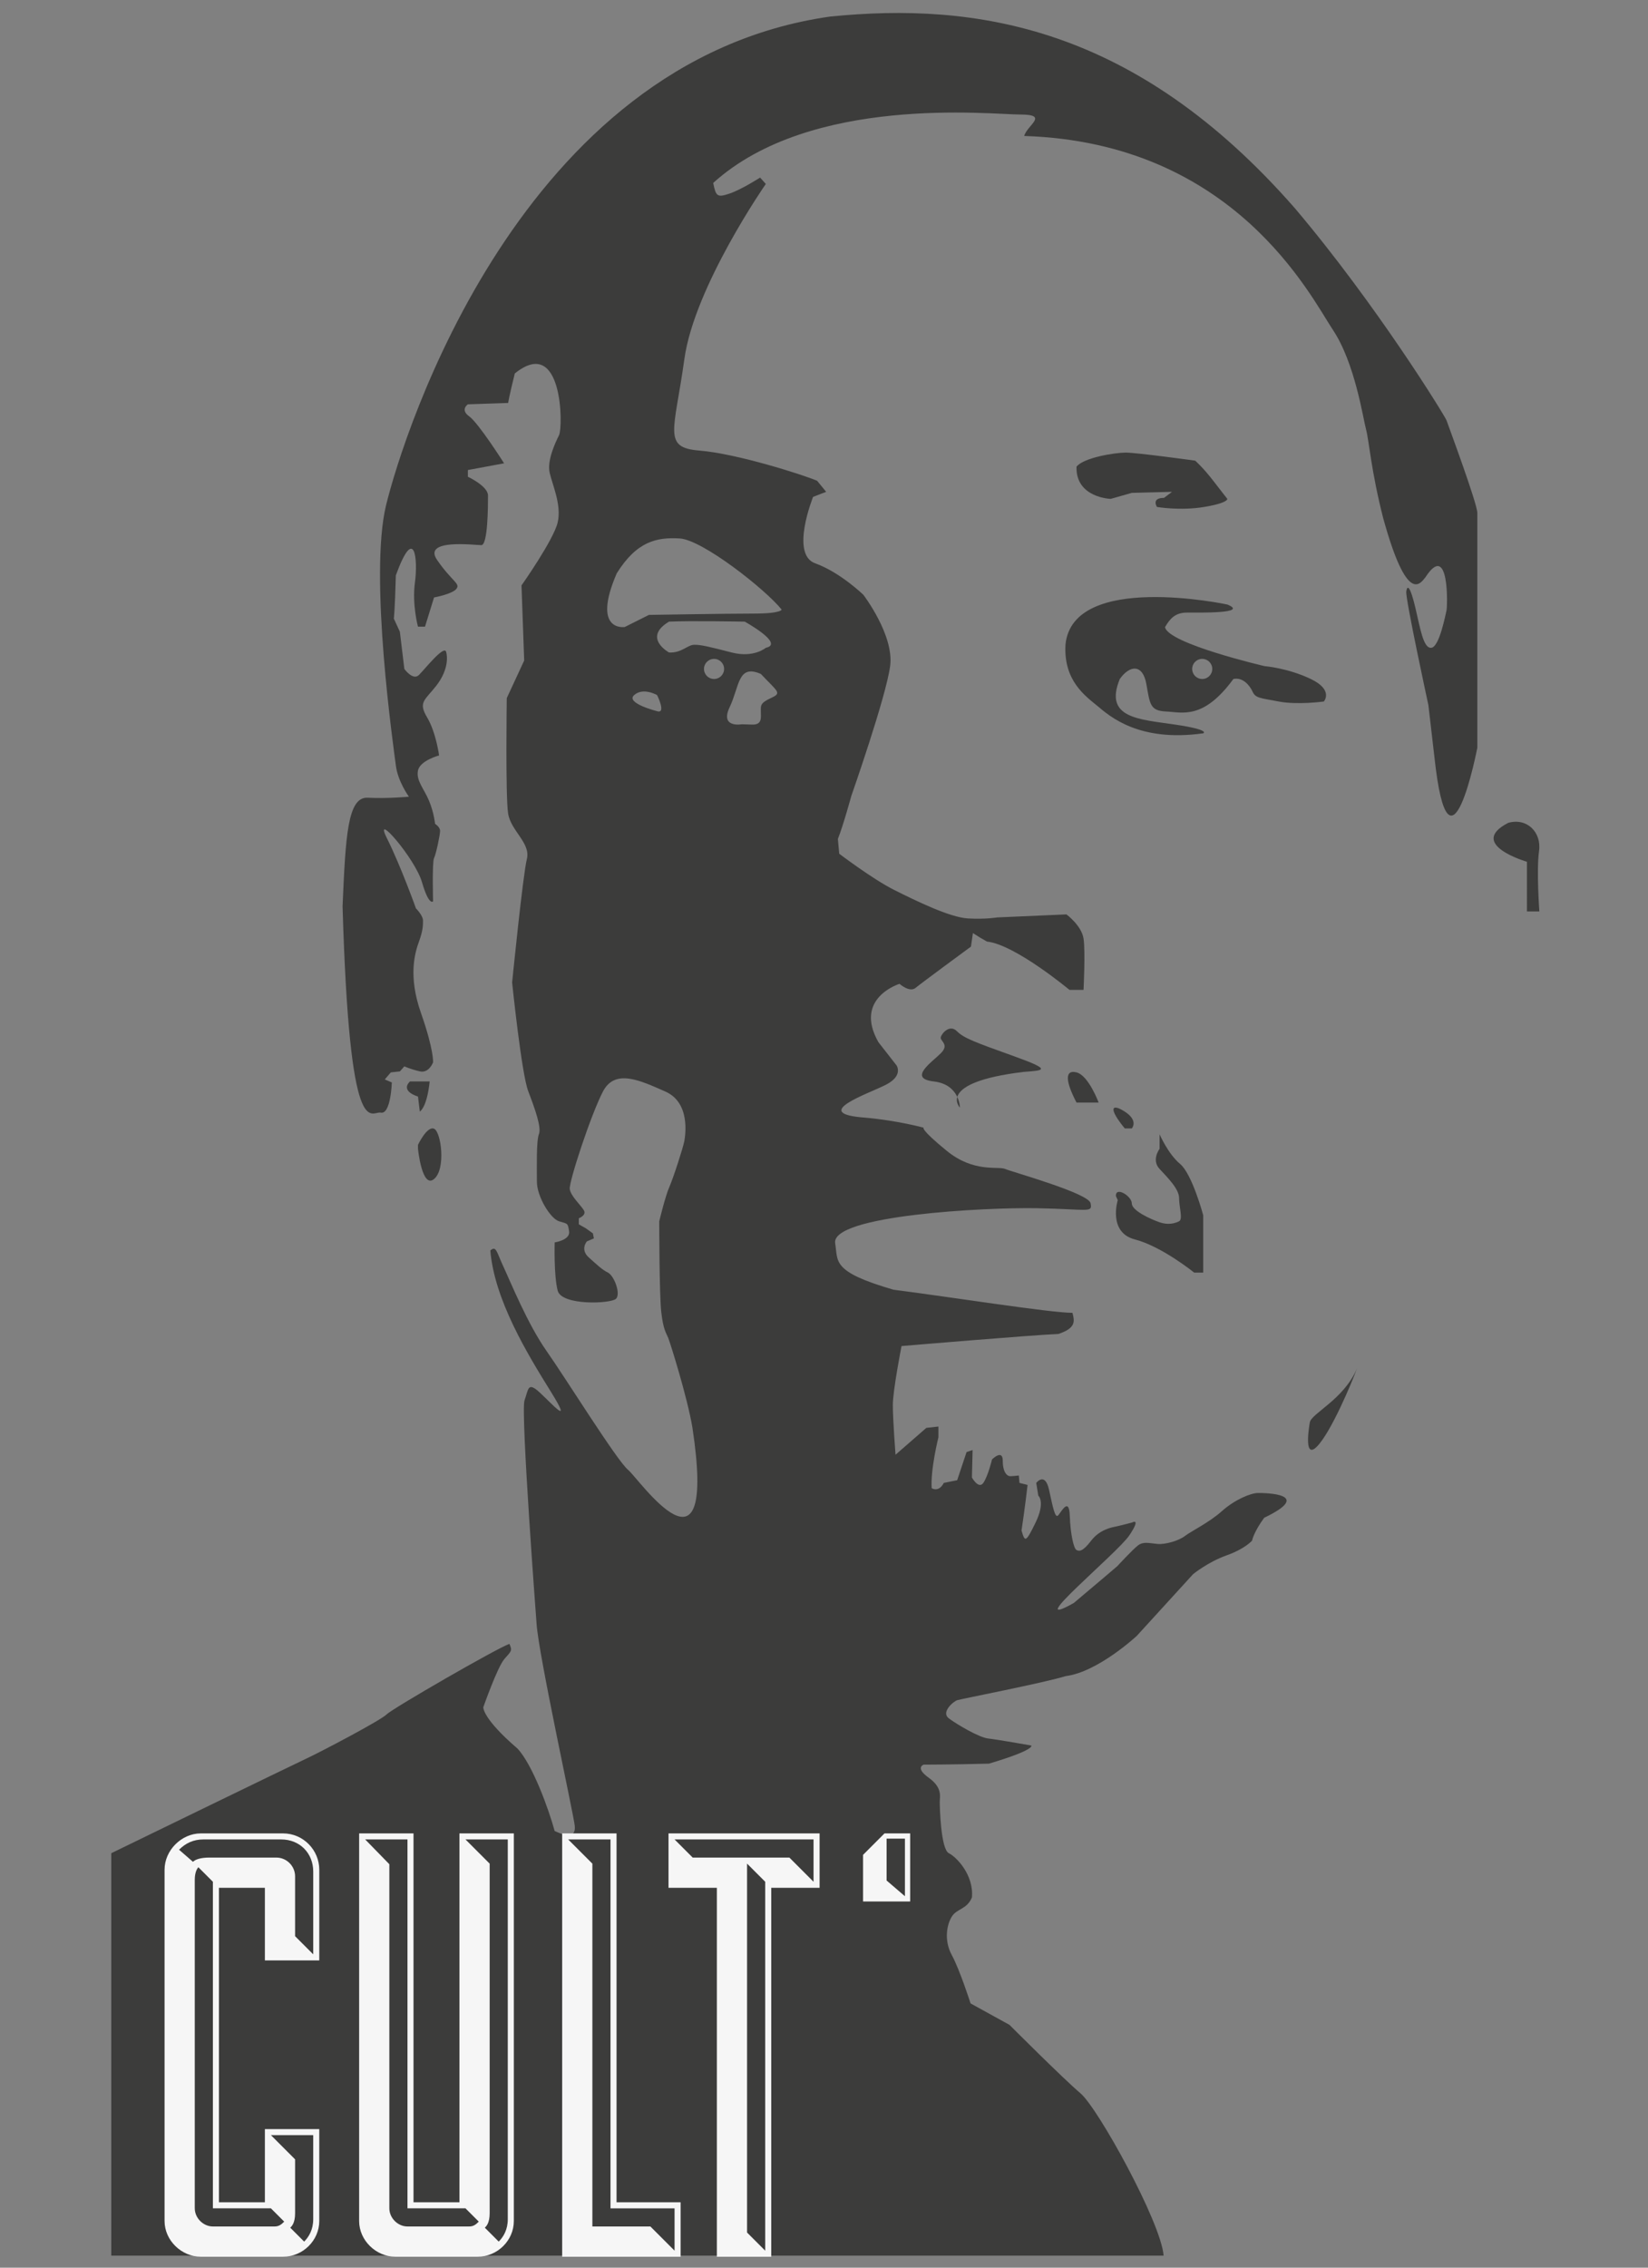 <?xml version="1.0" encoding="utf-8"?>
<!-- Generator: Adobe Illustrator 15.0.0, SVG Export Plug-In . SVG Version: 6.00 Build 0)  -->
<!DOCTYPE svg PUBLIC "-//W3C//DTD SVG 1.1//EN" "http://www.w3.org/Graphics/SVG/1.1/DTD/svg11.dtd">
<svg version="1.1" id="Calque_1" xmlns="http://www.w3.org/2000/svg" xmlns:xlink="http://www.w3.org/1999/xlink" x="0px" y="0px"
	 width="226.77px" height="311.81px" viewBox="0 0 226.77 311.81" enable-background="new 0 0 226.77 311.81" xml:space="preserve">
<rect x="0" y="0" width="226.77" height="311.81" fill="#808080" stroke="none"/>
<g>
	<path fill="#3C3C3B" d="M152.839,68.596c0,0-4.842-0.138-4.706-4.428c0.97-1.242,5.259-1.935,6.78-1.935
		c1.523,0,9.547,1.108,9.547,1.108s1.106,0.969,2.488,2.767c1.386,1.798,1.938,2.489,1.938,2.489s0.14,0.556-3.182,1.11
		c-3.321,0.552-6.502,0-6.502,0s-0.832-1.248,0.967-1.248c1.104-0.831,1.104-0.831,1.104-0.831l-5.532,0.142L152.839,68.596z"/>
	<path fill="#3C3C3B" d="M210.113,118.495c0,0-8.298-2.397-2.58-5.351c2.58-0.735,4.608,1.292,4.244,3.876
		c-0.371,2.583,0.04,8.3,0.04,8.3h-1.704V118.495z"/>
	<path fill="#3C3C3B" d="M57.516,157.97c0,0,0.553,5.534,2.212,4.149c1.66-1.384,0.97-6.5,0-6.916
		c-0.967-0.416-2.212,2.214-2.212,2.214"/>
	<path fill="#3C3C3B" d="M180.232,195.603c0,0-0.972,5.258,0.967,3.318c1.939-1.937,4.842-8.854,5.535-10.788
		C184.938,192.445,180.406,194.35,180.232,195.603z"/>
	<path fill="#3C3C3B" d="M153.806,165.025c0,0-1.384,4.427,2.35,5.397c3.74,0.969,8.165,4.566,8.165,4.566h1.246v-7.888
		c0,0-1.52-5.672-3.184-7.057c-1.659-1.38-2.821-4.076-2.821-4.076v2c0,0-1.164,1.521,0,2.766c1.162,1.246,2.686,2.769,2.686,4.015
		c0,1.244,0.552,2.903,0,3.181c-0.554,0.278-1.496,0.553-2.686,0.137c-1.191-0.414-3.82-1.584-3.82-2.59
		c0-1.008-2.259-2.401-2.188-1.008"/>
	<path fill="#3C3C3B" d="M154.776,155.162h0.965c0,0,0.969-1.064-0.965-2.311C152.839,151.606,152.562,152.487,154.776,155.162z"/>
	<path fill="#3C3C3B" d="M148.133,151.606h3.044c0,0-1.385-3.735-3.044-4.151C146.474,147.041,146.612,148.703,148.133,151.606z"/>
	<path fill="#3C3C3B" d="M132.087,152.296c0,0-3.32-3.441,8.715-4.901c2.764-0.216,4.15-0.216-1.247-2.152
		c-5.393-1.936-6.925-2.488-7.889-3.457c-0.965-0.973-2.072,0.275-2.209,0.827c-0.14,0.556,1.244,0.967,0,2.213
		c-1.245,1.247-4.563,3.46-0.971,3.876C132.087,149.117,132.087,152.296,132.087,152.296z"/>
	<path fill="#3C3C3B" d="M56.409,148.703h2.715c0,0-0.277,3.319-1.357,4.149l-0.25-2.077
		C57.516,150.775,55.024,150.086,56.409,148.703z"/>
	<path fill="#3C3C3B" d="M199.047,57.804c-0.187-0.553-9.594-15.86-20.845-29.145C156.251,3.573,134.301,0.254,114.194,2.282
		C71.581,8.367,55.533,59.648,53.133,69.427c-2.396,9.778,1.062,33.619,1.338,35.833s1.798,4.288,1.798,4.288
		s-2.906,0.278-5.672,0.141c-2.768-0.141-3.044,5.256-3.458,14.941c0.967,33.066,3.873,28.085,5.257,28.36
		c1.383,0.278,1.523-4.15,1.523-4.15l-0.97-0.416l0.829-0.968l1.245-0.136l0.617-0.694c0,0,0.905,0.416,2.151,0.694
		c1.245,0.273,1.8-1.246,1.8-1.246s0.135-1.663-1.663-6.78s-0.829-8.298-0.276-9.823c0.553-1.521,0.553-2.214,0.553-2.904
		c0-0.695-0.97-1.662-0.97-1.662s-2.074-5.808-4.012-9.684c-1.935-3.875,3.876,2.768,4.844,6.086c0.968,3.323,1.524,2.63,1.524,2.63
		s-0.141-5.396,0.135-5.948c0.277-0.552,0.831-3.182,0.831-3.735c0-0.552-0.69-0.972-0.69-0.972s-0.141-1.521-0.832-3.179
		c-0.692-1.66-1.8-2.767-1.521-4.15c0.276-1.383,2.905-2.076,2.905-2.076s-0.417-3.184-1.661-5.26
		c-1.245-2.073-0.275-2.351,1.244-4.287c1.524-1.937,1.662-3.734,1.383-4.703c-0.275-0.971-2.903,2.353-3.734,3.183
		c-0.831,0.827-2.012-0.831-2.012-0.831l-0.617-5.119l-0.829-1.798c0,0,0.139-0.972,0.276-5.953
		c2.629-7.192,3.044-2.073,2.629,0.972c-0.416,3.041,0.415,6.085,0.415,6.085h0.969l1.243-4.013c0,0,2.537-0.461,3.09-1.199
		c0.553-0.735-0.646-1.014-2.673-3.963c-2.03-2.954,5.165-2.032,6.087-2.032s0.922-5.533,0.922-6.824c0-1.292-2.767-2.58-2.767-2.58
		V64.63l4.98-0.923c0,0-3.506-5.53-4.798-6.456c-1.29-0.922-0.182-1.657-0.182-1.657l5.534-0.187c0,0,0.185-1.105,0.922-4.058
		c6.64-5.351,6.64,7.377,6.087,8.487c-0.555,1.108-1.66,3.505-1.292,5.162c0.372,1.663,1.662,4.429,1.107,6.826
		c-0.552,2.401-4.981,8.67-4.981,8.67l0.369,10.33l-2.397,5.168c0,0-0.186,13.464,0.185,15.86c0.369,2.4,3.135,4.057,2.58,6.272
		c-0.551,2.214-2.027,16.973-2.027,16.973s1.291,12.545,2.215,14.942c0.919,2.397,1.842,4.98,1.472,5.902
		c-0.368,0.923-0.277,4.52-0.277,6.548c0,2.025,1.848,5.074,3.046,5.44c1.198,0.37,1.198,0.188,1.384,1.383
		c0.185,1.201-1.984,1.523-1.984,1.523s-0.136,4.566,0.416,6.64c0.555,2.077,7.332,1.799,8.023,1.109
		c0.693-0.694-0.276-3.183-1.105-3.597c-0.832-0.417-1.387-0.973-2.63-2.077c-1.245-1.104-0.275-2.215-0.275-2.215l0.967-0.415
		l-0.137-0.69l-0.969-0.694l-0.969-0.55v-0.832c0,0,1.107-0.414,0.691-1.104c-0.415-0.692-1.798-1.941-1.937-2.907
		c-0.139-0.97,2.907-10.236,4.567-13.418c1.659-3.183,5.117-1.524,8.578,0c3.458,1.52,2.766,5.948,2.627,6.779
		c-0.139,0.831-1.523,5.117-2.075,6.365c-0.553,1.24-1.383,4.701-1.383,4.701s0,9.961,0.275,12.454
		c0.276,2.49,0.691,2.905,0.967,3.596c0.276,0.692,2.629,8.164,3.322,12.315c3.46,22.826-7.333,7.055-8.854,5.811
		c-1.522-1.246-8.578-12.592-11.208-16.329c-2.628-3.735-4.979-9.546-5.949-11.621c-0.968-2.073-0.968-2.906-1.796-2.215
		c0.552,6.781,5.117,14.256,8.299,19.372c3.184,5.118,0.138,1.658-1.522,0.14c-1.66-1.523-1.522-0.418-2.075,1.108
		c-0.552,1.52,1.661,30.708,1.661,30.708c0.277,4.29,5.12,26.29,5.256,27.81c0.14,1.524-0.968,1.524-2.767,0.692
		c-0.829-3.041-3.043-9.13-5.117-11.344c-4.842-4.15-4.705-5.671-4.705-5.671s1.939-5.538,2.906-6.644
		c0.969-1.108,1.107-1.108,0.692-2.076c-1.659,0.557-16.05,8.854-16.881,9.684c-0.828,0.832-8.991,5.121-11.066,6.091
		c-2.074,0.967-26.84,13.007-26.84,13.007v55.337c0,0,138.903,0,144.806,0c-0.367-4.609-9.037-20.291-11.437-22.318
		c-2.4-2.032-9.774-9.414-9.774-9.414l-5.354-2.948c0,0-1.473-4.605-2.578-6.639c-1.109-2.032-0.693-4.199,0-5.306
		c0.69-1.109,2.073-0.966,2.765-2.629c0.274-3.045-2.074-5.533-3.181-6.083c-1.108-0.556-1.248-6.365-1.248-7.06
		c0-0.691,0.417-1.937-1.52-3.318c-1.937-1.384-0.692-1.799-0.692-1.799s3.876,0,8.991-0.138c6.501-1.938,5.811-2.492,5.811-2.492
		s-4.702-0.83-5.946-0.967c-1.246-0.144-4.289-1.938-5.396-2.768c-1.108-0.831,0.597-2.305,1.151-2.494
		c0.555-0.18,11.993-2.395,14.941-3.316c4.429-0.553,9.778-5.534,9.778-5.534l7.748-8.486c0,0,2.028-1.661,4.614-2.583
		c2.578-0.923,3.5-2.028,3.5-2.028s0.184-1.106,1.662-3.137c6.918-3.319,0.184-3.41-0.832-3.41c-1.011,0-3.226,0.922-4.979,2.491
		s-4.247,2.77-5.075,3.411c-0.828,0.645-2.67,1.202-3.779,1.107c-1.106-0.094-1.938-0.368-2.676,0.185
		c-0.736,0.553-2.86,2.859-2.86,2.859s-2.583,2.214-5.993,5.072c-7.381,4.147,5.993-6.827,7.653-9.315
		c1.661-2.491,0.371-1.75,0.371-1.75s-1.755,0.459-2.215,0.55c-0.465,0.094-2.212,0.37-3.413,1.937
		c-1.196,1.57-1.66,1.478-2.03,1.293c-0.366-0.185-0.829-2.121-0.921-4.704c-0.091-2.586-1.109-0.645-1.568-0.09
		c-0.461,0.552-0.738-1.019-1.291-3.506c-0.555-2.494-1.755-0.923-1.755-0.923l0.28,1.749c0,0,1.015,0.83-0.368,3.694
		c-1.385,2.855-1.476,2.668-1.938,1.106c0.462-3.043,0.833-6.271,0.833-6.271l-1.112-0.278l-0.092-1.019
		c0,0-0.826,0.096-1.196,0.096c-0.373,0-1.014-0.463-1.014-2.122c0-1.66-1.478-0.186-1.478-0.186s-0.553,2.308-1.198,3.23
		c-0.646,0.923-1.569-0.741-1.569-0.741l0.093-3.778l-0.829,0.277l-1.293,3.871l-1.845,0.371c0,0-0.555,1.291-1.66,0.733
		c-0.184-2.578,0.925-7.007,0.925-7.007v-1.479l-1.664,0.187l-4.24,3.691c0,0-0.369-4.794-0.369-6.827
		c0-2.027,1.195-8.116,1.195-8.116s17.989-1.521,21.585-1.662c2.489-0.826,2.214-1.799,1.938-2.907
		c-3.043,0-17.017-2.21-24.625-3.178c-8.58-2.49-7.613-3.876-8.026-6.364c-0.69-3.875,20.752-4.982,27.809-4.843
		c7.053,0.135,7.608,0.691,7.333-0.689c-0.28-1.386-10.794-4.292-11.76-4.709c-0.97-0.415-4.292,0.554-8.024-2.487
		c-3.735-3.045-3.183-3.186-3.183-3.186s-3.458-0.964-8.025-1.38c-7.886-0.556,0.554-3.323,2.906-4.565
		c2.352-1.246,1.382-2.629,1.382-2.629s0,0-2.489-3.182c-3.457-6.089,2.906-8.025,2.906-8.025s1.383,1.246,2.213,0.552
		c0.83-0.691,7.613-5.67,7.613-5.67l0.272-1.861l0.969,0.615c0,0,0,0,0.968,0.553c3.875,0.415,11.347,6.642,11.347,6.642h1.936
		c0,0,0.274-5.26,0-7.058c-0.275-1.798-2.352-3.32-2.352-3.32l-9.546,0.416c0,0-1.522,0.277-4.009,0.137
		c-2.495-0.137-7.198-2.441-10.148-3.917c-2.953-1.475-7.563-4.98-7.563-4.98s0,0-0.185-2.031c0.737-1.844,1.845-5.902,1.845-5.902
		s4.797-13.651,5.349-17.893c0.555-4.241-3.688-9.778-3.688-9.778s-3.182-3.091-6.64-4.333c-3.46-1.245-0.277-9.13-0.277-9.13
		l1.799-0.695c0,0,0,0-1.246-1.52c-1.939-0.83-11.071-3.738-16.187-4.15c-5.121-0.414-3.458-2.629-2.077-12.59
		c1.383-9.962,11.205-24.073,11.205-24.073l-0.783-0.877c0,0-2.582,1.663-4.244,2.214c-1.659,0.553-1.843,0.37-2.212-1.475
		c13.465-12.174,38.183-9.408,42.242-9.408s0.926,1.475,0.556,2.949c28.962,0.922,39.429,22.091,42.472,26.656
		c3.046,4.565,4.149,12.176,4.566,13.695c0.413,1.525,0.689,5.676,2.352,12.177c3.319,12.038,5.115,8.993,5.811,8.162
		c3.319-5.117,3.044,4.013,2.905,4.566c-0.139,0.552-0.97,4.981-2.076,5.118c-1.106,0.141-1.524-2.626-2.214-5.534
		c-0.69-2.904-1.106-3.182-1.244-2.213c-0.141,0.966,3.044,15.634,3.044,15.634s0,0,0.83,7.149
		c2.029,18.813,5.903-1.292,5.903-1.292s0-30.992,0-32.284C203.29,69.245,199.233,58.36,199.047,57.804z M90.416,97.791
		c0,0-4.401-1.11-3.155-2.215c1.244-1.108,3.155,0,3.155,0S91.728,98.19,90.416,97.791z M95.55,88.656
		c-0.958,0-1.74,1.155-3.493,1.062c0,0-3.689-2.03,0-4.241c2.951-0.14,10.422,0,10.422,0s5.534,3.042,2.903,3.595
		c0,0-1.66,1.433-4.702,0.646C97.635,88.935,96.505,88.656,95.55,88.656z M98.255,93.363c-0.764,0-1.384-0.621-1.384-1.383
		c0-0.767,0.621-1.383,1.384-1.383c0.765,0,1.384,0.617,1.384,1.383C99.639,92.742,99.02,93.363,98.255,93.363z M106.094,95.977
		c-1.538,0.704-1.401,1.067-1.401,1.856c0,0.785,0.232,1.841-1.198,1.798c-1.431-0.042-1.431-0.042-1.431-0.042
		s-3.043,0.553-1.66-2.354c1.381-2.905,1.106-5.949,4.289-4.567C107.044,95.161,107.632,95.272,106.094,95.977z M93.532,74.038
		c3.136,0.187,11.808,7.011,14.022,9.779c0,0,0,0.552-3.875,0.552c-3.875,0-14.388,0.182-14.388,0.182l-3.318,1.662
		c0,0-4.613,0.74-1.109-7.376C87.63,74.407,90.396,73.854,93.532,74.038z"/>
	<path fill="#3C3C3B" d="M180.37,93.363c-3.183-1.521-6.363-1.769-6.363-1.769s-13.283-3.086-13.697-5.361
		c0.69-1.17,1.384-2.001,3.044-2.001s8.579,0.138,5.533-1.108c0,0-21.305-4.565-22.274,5.533c-0.273,4.981,2.765,7.057,4.427,8.441
		c1.662,1.383,5.671,4.979,14.527,3.734c0,0,1.106-0.464-3.873-1.201c-4.983-0.735-9.821-0.873-7.606-6.268
		c1.38-1.94,3.159-2.077,3.654,0.689c0.493,2.767,0.493,3.681,2.708,3.781c2.216,0.096,5.117,1.201,9.268-4.47
		c1.245-0.279,2.216,0.815,2.631,1.722c0.413,0.908,0.968,0.873,3.594,1.372c2.629,0.502,6.223,0,6.223,0
		S183.554,94.883,180.37,93.363z M165.429,93.363c-0.767,0-1.382-0.621-1.382-1.383c0-0.767,0.615-1.383,1.382-1.383
		c0.764,0,1.383,0.617,1.383,1.383C166.812,92.742,166.192,93.363,165.429,93.363z"/>
</g>
<g>
	<path fill="#F6F6F6" d="M36.448,269.558v-9.979h-6.32v43.242h6.32v-10.063h7.484v12.64c0,2.66-2.246,4.906-4.99,4.906H27.634
		c-2.661,0-4.989-2.246-4.989-4.906v-48.313c0-2.66,2.328-4.989,4.989-4.989h11.309c2.828,0,4.99,2.329,4.99,4.989v12.474H36.448z
		 M43.101,268.726v-11.393c0-2.494-1.83-4.407-4.407-4.407H27.966c-1.331,0-2.412,0.5-3.327,1.415l1.913,1.661
		c0.333-0.331,1.081-0.582,2.245-0.582h9.23c1.414,0,2.578,1.166,2.578,2.578v8.232L43.101,268.726z M26.802,303.651
		c0,1.331,1.165,2.494,2.495,2.494h8.481c0.583,0,0.915-0.249,1.331-0.665l-1.83-1.829h-7.983v-44.904l-1.996-1.996
		c-0.167,0.167-0.5,0.665-0.5,1.745V303.651z M37.28,293.589l3.326,3.327v7.4c0,1.414-0.499,1.829-0.666,1.996l1.913,1.913
		c0.665-0.666,1.247-1.664,1.247-3.078v-11.559H37.28z"/>
	<path fill="#F6F6F6" d="M56.901,252.095v50.726h6.32v-50.726h7.484v53.303c0,2.66-2.246,4.906-4.99,4.906H54.407
		c-2.661,0-4.989-2.246-4.989-4.906v-53.303H56.901z M53.575,303.651c0,1.331,1.165,2.494,2.495,2.494h8.481
		c0.583,0,0.915-0.249,1.331-0.665l-1.83-1.829H56.07v-50.726h-5.822l3.327,3.409V303.651z M64.053,252.926l3.326,3.327v48.063
		c0,1.414-0.499,1.829-0.666,1.996l1.913,1.913c0.665-0.666,1.247-1.664,1.247-3.078v-52.222H64.053z"/>
	<path fill="#F6F6F6" d="M77.356,252.095h7.483v50.726h8.815v7.483H77.356V252.095z M81.513,306.146h7.983l3.326,3.327v-5.821
		h-8.814v-50.726h-5.822l3.327,3.327V306.146z"/>
	<path fill="#F6F6F6" d="M98.642,259.578h-6.652v-7.483h20.789v7.483h-6.653v50.726h-7.483V259.578z M95.315,255.42h13.305
		l3.326,3.327v-5.821H92.821L95.315,255.42z M102.799,306.979l2.495,2.494v-50.726l-2.495-2.494V306.979z"/>
</g>
<g>
	<path fill="#F6F6F6" d="M125.241,261.455h-6.481v-6.409l2.952-2.951h3.529V261.455z M124.521,252.814H122v5.761l2.521,2.16V252.814
		z"/>
</g>
</svg>
